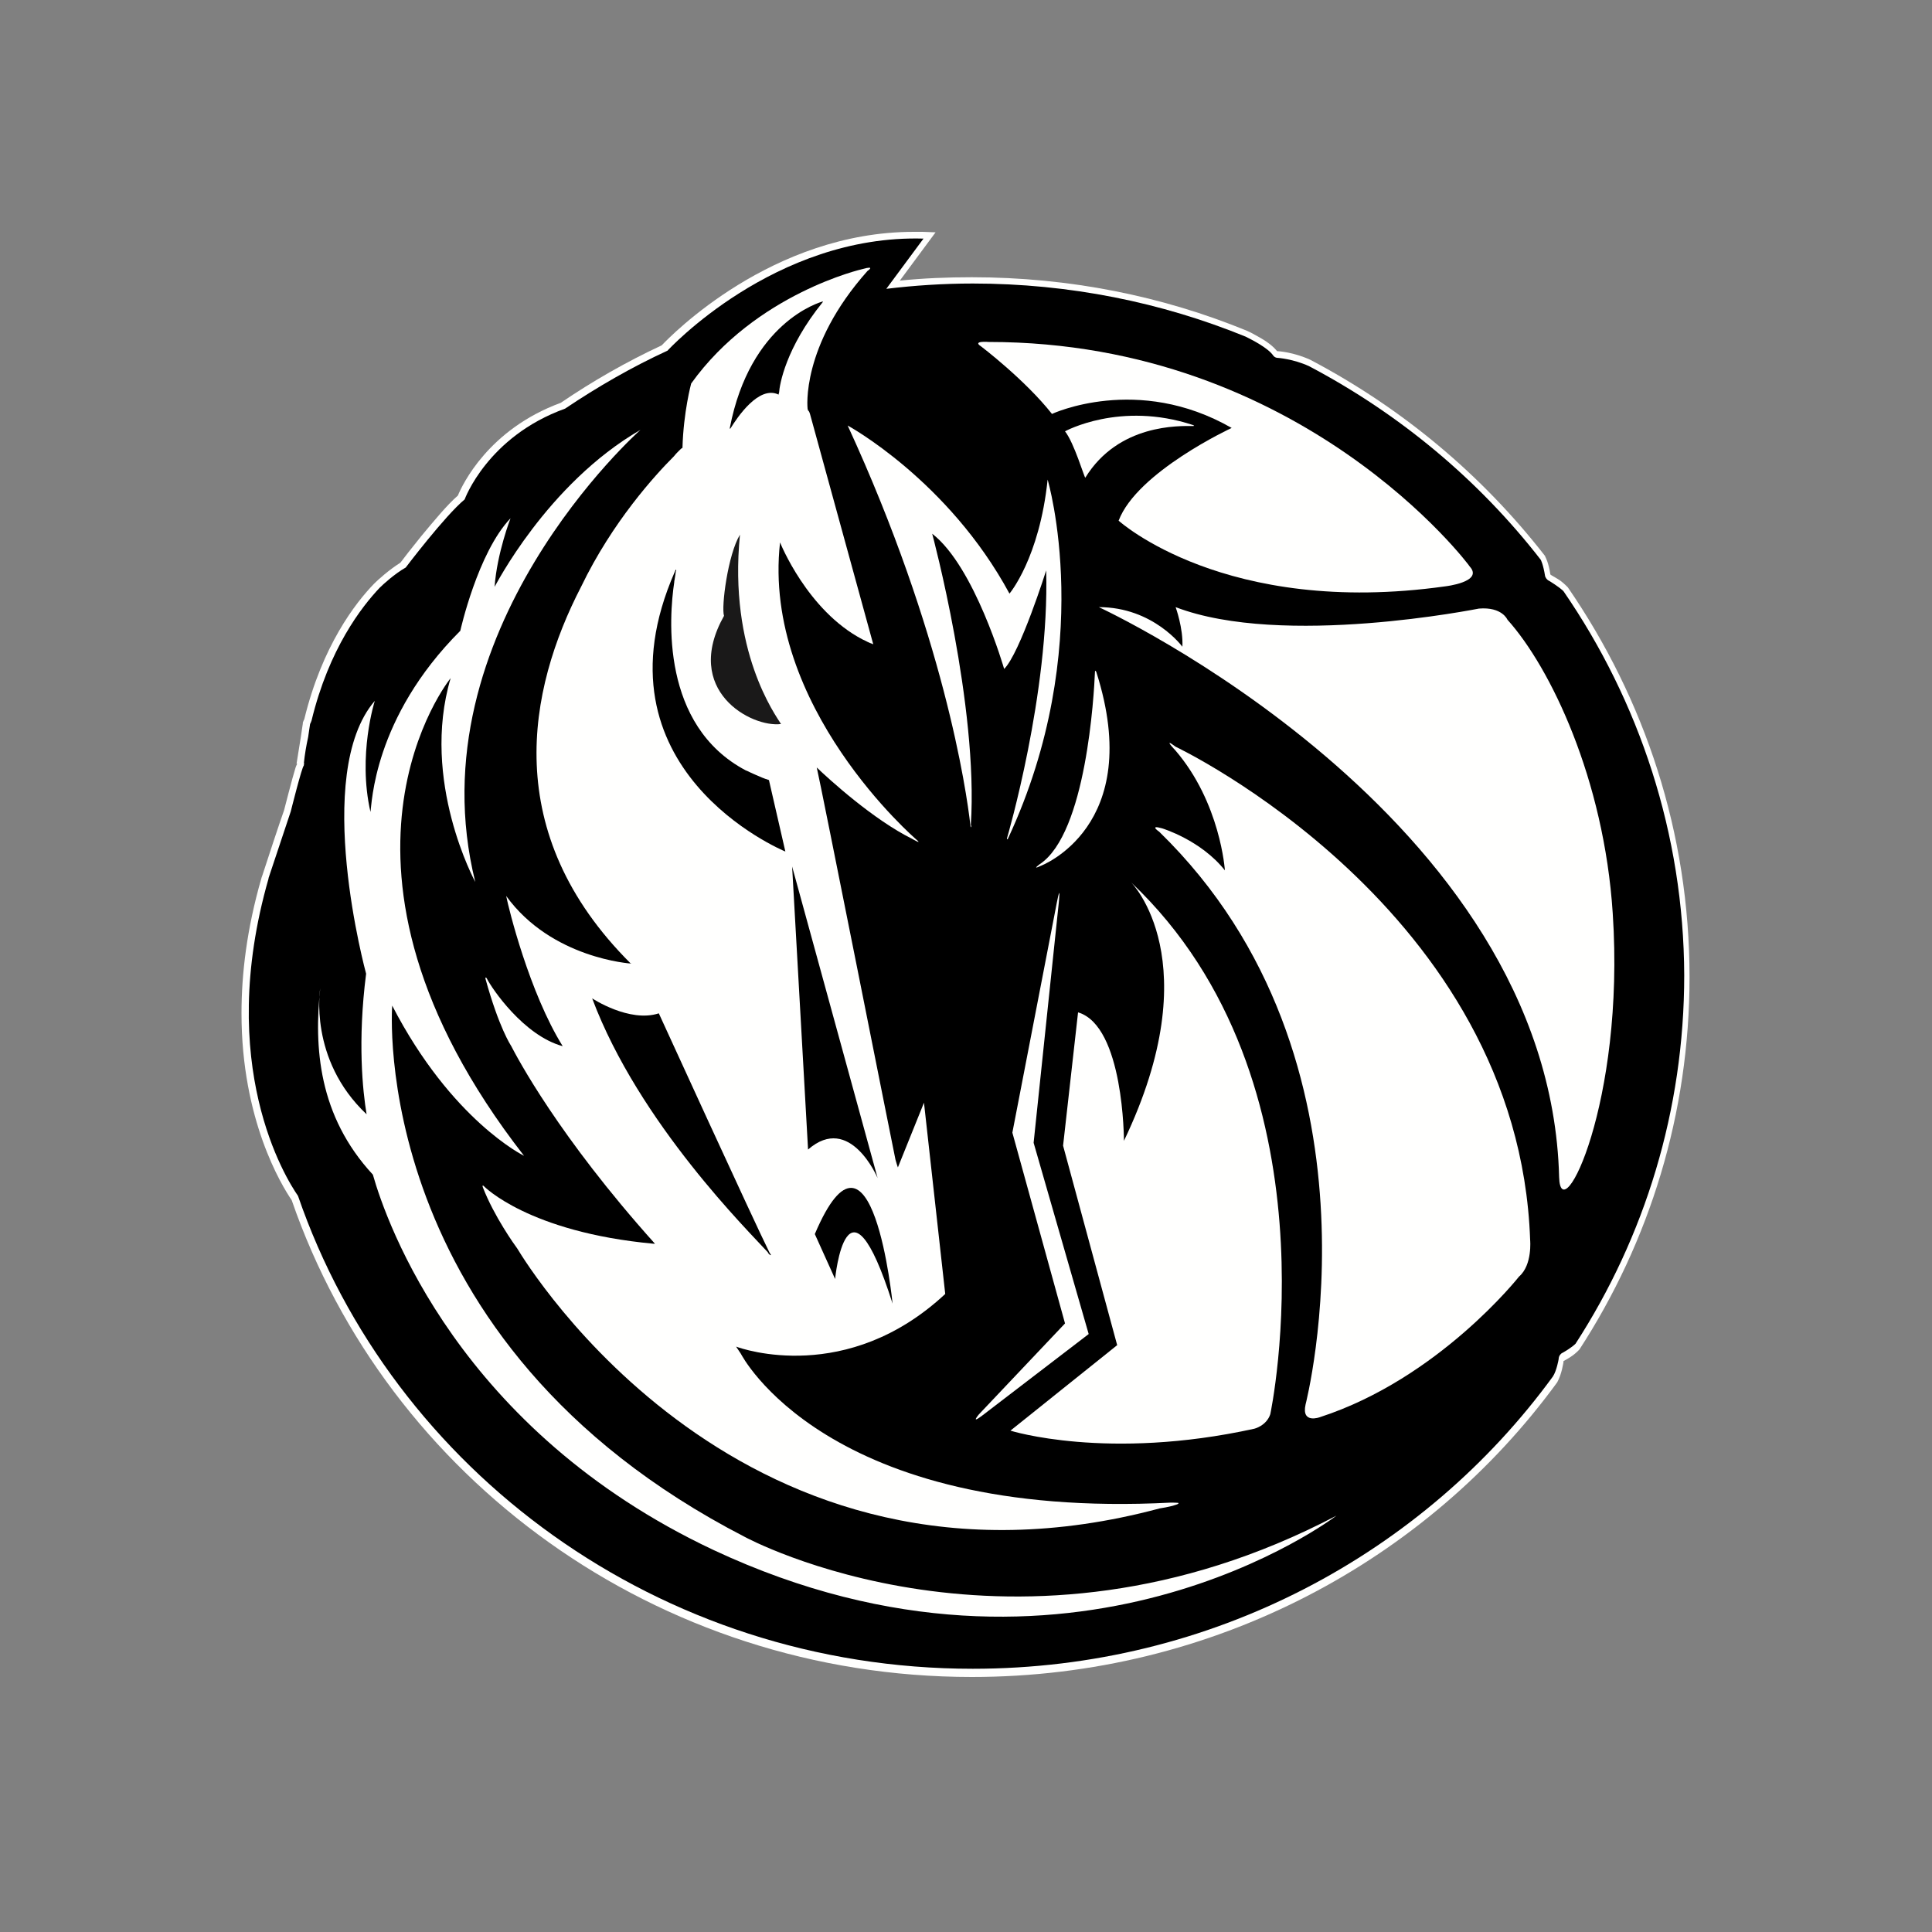 <?xml version="1.0" encoding="utf-8"?>
<!-- Generator: Adobe Illustrator 24.0.1, SVG Export Plug-In . SVG Version: 6.00 Build 0)  -->
<svg version="1.1" id="Layer_1" xmlns="http://www.w3.org/2000/svg" xmlns:xlink="http://www.w3.org/1999/xlink" x="0px" y="0px"
	 viewBox="0 0 400 400" style="enable-background:new 0 0 400 400;" xml:space="preserve">
<rect x="0" y="0" width="400" height="400" fill="#808080" stroke="none"/>
<style type="text/css">
	.st0{fill-rule:evenodd;clip-rule:evenodd;fill:#FFFFFE;}
	.st1{fill-rule:evenodd;clip-rule:evenodd;}
	.st2{fill-rule:evenodd;clip-rule:evenodd;fill:#1A1919;}
</style>
<g>
	<path class="st0" d="M60.4,248.5c-2.1-3.1-10.4-16.6-10.4-38.7c0-8.2,1.1-17.5,4.1-27.9c0-0.1,0.1-0.3,0.2-0.6
		c0.6-1.9,4-12.2,4.5-13.5c0.2-0.7,1.7-6.7,2.4-8.9c0.1-0.3,0.2-0.5,0.3-0.7v-0.1h-0.1c0.3-1.9,0.6-3.8,0.9-5.6
		c0.1-0.9,0.3-1.9,0.4-2.7v-0.1v-0.1c0.1-0.3,0.2-0.5,0.3-0.7c3.7-15.2,10.6-24.1,14.5-28.1l0,0l0,0c0.7-0.7,3-2.8,5.4-4.3
		c0.5-0.7,2.3-3,4.4-5.6c2.5-3,5.3-6.4,7.5-8.3c0.9-2.2,6.3-13.7,21.3-19.2c6.6-4.5,13.6-8.5,20.9-11.9c1.9-2,22.8-23.5,52.2-23.5
		c0.6,0,1.2,0,1.8,0l2.7,0.1l-7.4,10c4.9-0.5,9.8-0.7,14.9-0.7c20.2,0,39.5,3.9,57,11.1l0,0l0,0c0.7,0.3,1.8,0.9,3,1.6
		s2.4,1.6,3.2,2.6c0.3,0,3.4,0.2,6.9,1.8l0,0l0,0c19,10,35.5,23.8,48.5,40.5l0.1,0.1v0.1c0.1,0.2,0.7,1.2,1.1,3.8l0,0h0.1l0.1,0.1
		c0,0,0.5,0.3,1.2,0.7c0.7,0.4,1.4,1,2,1.6l0.1,0.1l0.1,0.1c15.9,23.1,25.2,50.8,25.2,80.7c0,28.3-8.3,54.8-22.8,77.1l-0.1,0.1
		l-0.1,0.1c-0.2,0.2-1,1.1-3.1,2.2l0,0v0.1v0.1c0,0-0.1,0.7-0.3,1.5c-0.2,0.8-0.5,1.8-1,2.7l0,0l0,0c-26.9,36.9-71.2,61-121.2,61
		C135.8,347.2,80.2,305.9,60.4,248.5"/>
	<path class="st1" d="M323.7,122.4c-0.9-0.9-2.9-2.1-2.9-2.1c-0.7-0.3-0.9-1-0.9-1c-0.4-2.5-0.9-3.4-0.9-3.4
		c-12.8-16.5-29.2-30.2-48-40.1c-3.3-1.5-6.4-1.7-6.4-1.7c-0.7,0-1-0.5-1-0.5c-1.1-1.6-4.5-3.3-5.7-3.9c-17.4-7.1-36.5-11-56.5-11
		c-6.1,0-12.1,0.4-17.9,1.1l7.7-10.4c-30.9-0.9-53,23.2-53,23.2l0,0c-7.4,3.4-14.5,7.5-21.2,12l0,0c-16.1,5.8-20.8,18.8-20.8,18.8
		c-4.1,3.4-12.2,14.1-12.2,14.1c-2.3,1.3-4.7,3.5-5.4,4.2c-3.7,3.9-10.5,12.6-14.1,27.5c-0.1,0.3-0.2,0.5-0.3,0.7
		c-0.1,0.8-0.3,1.8-0.4,2.7c-0.4,1.8-0.7,3.6-0.9,5.5l0.1-0.2c-0.1,0.4-0.1,0.6-0.1,0.6c-0.4,0.3-2.7,9.5-2.7,9.5
		c-0.4,1.2-4.6,13.8-4.6,13.8l0,0v0.1c-11.1,38.7,3.6,62.1,6.1,65.7c19.6,56.9,74.7,97.9,139.7,97.9c49.6,0,93.4-23.9,120.1-60.5
		l0,0c0.8-1.2,1.2-3.6,1.2-3.6c0-0.8,0.6-1.2,0.6-1.2c2-1.1,2.8-1.9,2.9-2c14.3-22.1,22.5-48.3,22.5-76.3
		C348.6,172.7,339.4,145.2,323.7,122.4"/>
	<path class="st0" d="M200.9,170.8c-0.8-7.1-5.5-39.5-25.4-82.7c0,0,20.8,11.3,33.5,34.8c0,0,6.2-7.3,7.9-23.6
		c0,0,10.3,34.6-8.2,74.3c-0.1,0.2-0.3,0.3-0.2-0.1c0,0,8.8-29.9,8.1-55.4c0,0-5.4,17.1-8.7,20.4c0,0-6.1-21.2-14.9-28
		c0,0,9.6,35.7,8,60.3C201.2,170.9,201,171.8,200.9,170.8 M226.7,139.1c-0.2,4.8-1.8,33.4-11.4,39.8c0,0-1.8,1.3,0.1,0.4
		c0,0,21.8-8.1,11.6-40.1C227,139.1,226.7,138.6,226.7,139.1 M202.7,292.8c0,0-1.8,2.1,0.5,0.4l22.2-17L214,236.6l5.2-49.6
		c0,0,0.5-4.7-0.4-0.1l-9.2,47.6l10.9,39.5L202.7,292.8 M220.5,89.3c0,0,11.4-6.3,26.5-1.3c0,0,0.5,0.2,0,0.2
		c-2.8,0-15.4-0.5-22.3,10.7C224.5,98.9,222.4,91.7,220.5,89.3"/>
	<path class="st0" d="M204.7,70.8c0,0-3.5-0.3-1.6,0.9c0,0,9.1,6.9,14.7,14c0,0,17.7-8.3,37.2,2.9c0,0-19.6,9.1-23.4,19.2
		c0,0,22,20,67.6,13.6c0,0,8-0.9,5.1-4.1C304.4,117.3,269.8,70.8,204.7,70.8 M243.4,125.7c0,0,1.6,4.4,1.4,8.2c0,0-6-8.2-17.3-8.2
		c0,0,93.4,43,95.3,118c0.3,11.2,13.7-15.3,11.1-54.6c-1.8-27.8-12.9-50.9-21.8-60.8c0,0-1.1-2.7-5.9-2.3
		C306.1,126,265.6,134.2,243.4,125.7"/>
	<path class="st0" d="M243.3,155.3c0,0-2.7-2.8,0.1-0.7c0,0,71,33.6,73.4,102.1c0,0,0.5,5.2-2.3,7.6c0,0-16.6,21.1-41.2,29.1
		c0,0-3.9,1.5-3-2.6c0,0,18.4-71.2-30.3-118.6c0,0-2.2-1.5,0.6-0.7c0,0,8,2.4,13,8.7C253.6,180.2,252.7,166.2,243.3,155.3"/>
	<path class="st0" d="M223.2,209.6l-3.1,27.6l11.2,41.3l-22.1,17.7c0,0,20,6.3,50.5-0.4c0,0,2.5-0.6,3.3-3c0,0,14.7-68.9-28.8-110.1
		c0,0,16.3,16.3-1.5,53.5C232.7,236.2,232.7,212.4,223.2,209.6"/>
	<path class="st0" d="M242.4,311.1c-71.5,3.7-89-30.8-89-30.8s-0.4-0.6-1-1.5c1.3,0.5,23,8,43.3-10.9l-4.4-39.6l-5.4,13.4
		c-0.2-0.5-0.4-1.3-0.5-1.6s-15.7-78.9-16.3-81.2c2.5,2.4,11.7,10.8,19.8,14.8c0,0,2.2,1.3,0.8,0.1c0,0-32-27.5-28.2-61.5
		c0,0,5.6,14.1,17.1,20.1c0.7,0.3,1.3,0.7,2,0.9c0.1,0,0.1,0.1,0.2,0.1l-13.1-47.7c0,0-0.2-0.7-0.4-0.7l-0.1-0.4
		c0,0-1.5-12.9,12.4-28.5c0,0,1.8-1.2-1-0.4c0,0-22.1,5-35.5,23.7c0,0-1.6,5.9-1.8,13.3c0,0,0,0-0.1,0.1c-0.1,0-0.2,0.1-0.7,0.6
		c-0.3,0.3-0.7,0.7-1,1.1c-3.8,3.8-12.7,13.5-19.2,27c-11,21.3-16.9,50.9,10.3,78c0,0,0,0,0-0.1l0.1,0.1c0,0-16.5-1-25.9-14
		c0.5,2.6,4.8,20,11.7,31.1l0,0c-8.1-2.2-14.7-12-15.7-14c-0.3-0.5-0.3,0-0.3,0c2.8,10.2,5.3,13.9,5.3,13.9l0,0
		c1.3,2.5,9.8,18.7,29.8,41c0,0-0.1,0-0.3,0c-25.9-2.4-35.1-11.9-35.1-11.9c-0.4-0.4-0.3,0.1-0.2,0.3c2.3,5.9,6.5,11.8,7.1,12.6
		c2,3.3,46.7,76.9,133,53.8c0,0,2.1-0.3,3.5-0.8c0.3-0.1,0.4-0.2,0.4-0.3C244.1,311.1,242.4,311.1,242.4,311.1"/>
	<path class="st1" d="M170.3,62.6c0-0.1,0.1-0.1,0.1-0.2l0,0c-0.8,0.2-15.1,4.4-19.3,26.2c0,0,0,0.4,0.2,0c1.3-2.1,5.8-8.9,9.9-6.9
		c0,0,0-0.2,0.1-0.4C161.4,79.6,162.7,72,170.3,62.6 M159.3,259.3c-3.1-6.2-22.9-49.5-22.9-49.5c-6.1,2-13.8-3.1-13.8-3.1l0,0
		c9.7,25.9,32.7,48.5,36.4,52.6c0,0,0,0,0,0.1c0.6,0.7,0.6,0.4,0.6,0.4S159.5,259.6,159.3,259.3 M168.7,255.5l4.2,9.3
		c0,0,2.4-24.8,11.9,5.1C184.8,269.9,180.6,227.5,168.7,255.5 M139.7,118.4c-17.9,40.9,22.4,57.7,22.9,57.9l0,0l-3.4-14.8
		c-1-0.3-1.9-0.7-2.8-1.1c-0.3-0.1-0.6-0.3-0.9-0.4c-0.4-0.2-0.8-0.4-1.1-0.5c-17.6-9.3-15.9-31.7-14.8-39c0-0.1,0-0.1,0-0.1
		c0-0.2,0.1-0.4,0.1-0.6c0.1-0.7,0.2-1.2,0.2-1.4c0-0.1,0.1-0.2,0.1-0.2l0,0C140,117.6,139.8,118.2,139.7,118.4 M167.3,238
		l-3.3-58.6l17.7,64.5C181.7,243.9,176,230.4,167.3,238"/>
	<g>
		<path class="st2" d="M153.2,110.7c-2.4,24.1,7.4,37.4,8.5,39.2c-6.1,0.8-20.5-6.9-11.8-22.4C149.3,125.7,150.7,114.8,153.2,110.7"
			/>
		<path class="st0" d="M132.6,89c0,0-47.1,41.7-34.2,93.6c0,0-11.4-20.9-5.1-42.2c0,0-31.6,38.8,15.2,98.9c0,0-15-7.3-27.3-31.1
			c0,0-5.4,69.6,73,110c0,0,56,30.5,122.5-4.4c0,0-54.7,41.9-129,7.1C95,296.1,80,253.1,77.2,243.2C65.9,231,65,216.8,66.3,204.6
			c0,0-2.5,14.7,9.6,26.1c-0.8-4.8-1.9-15.1-0.1-29.1c0,0-11.3-41.3,1.8-56.5c0,0-3.6,11.2-0.9,23c0.3-1.4,0.5-19.4,18.6-37.5
			c0,0,3.6-16.2,10.4-23.3c0,0-2.8,7.2-3.3,14.2C102.4,121.6,113.2,100.2,132.6,89"/>
	</g>
</g>
</svg>
